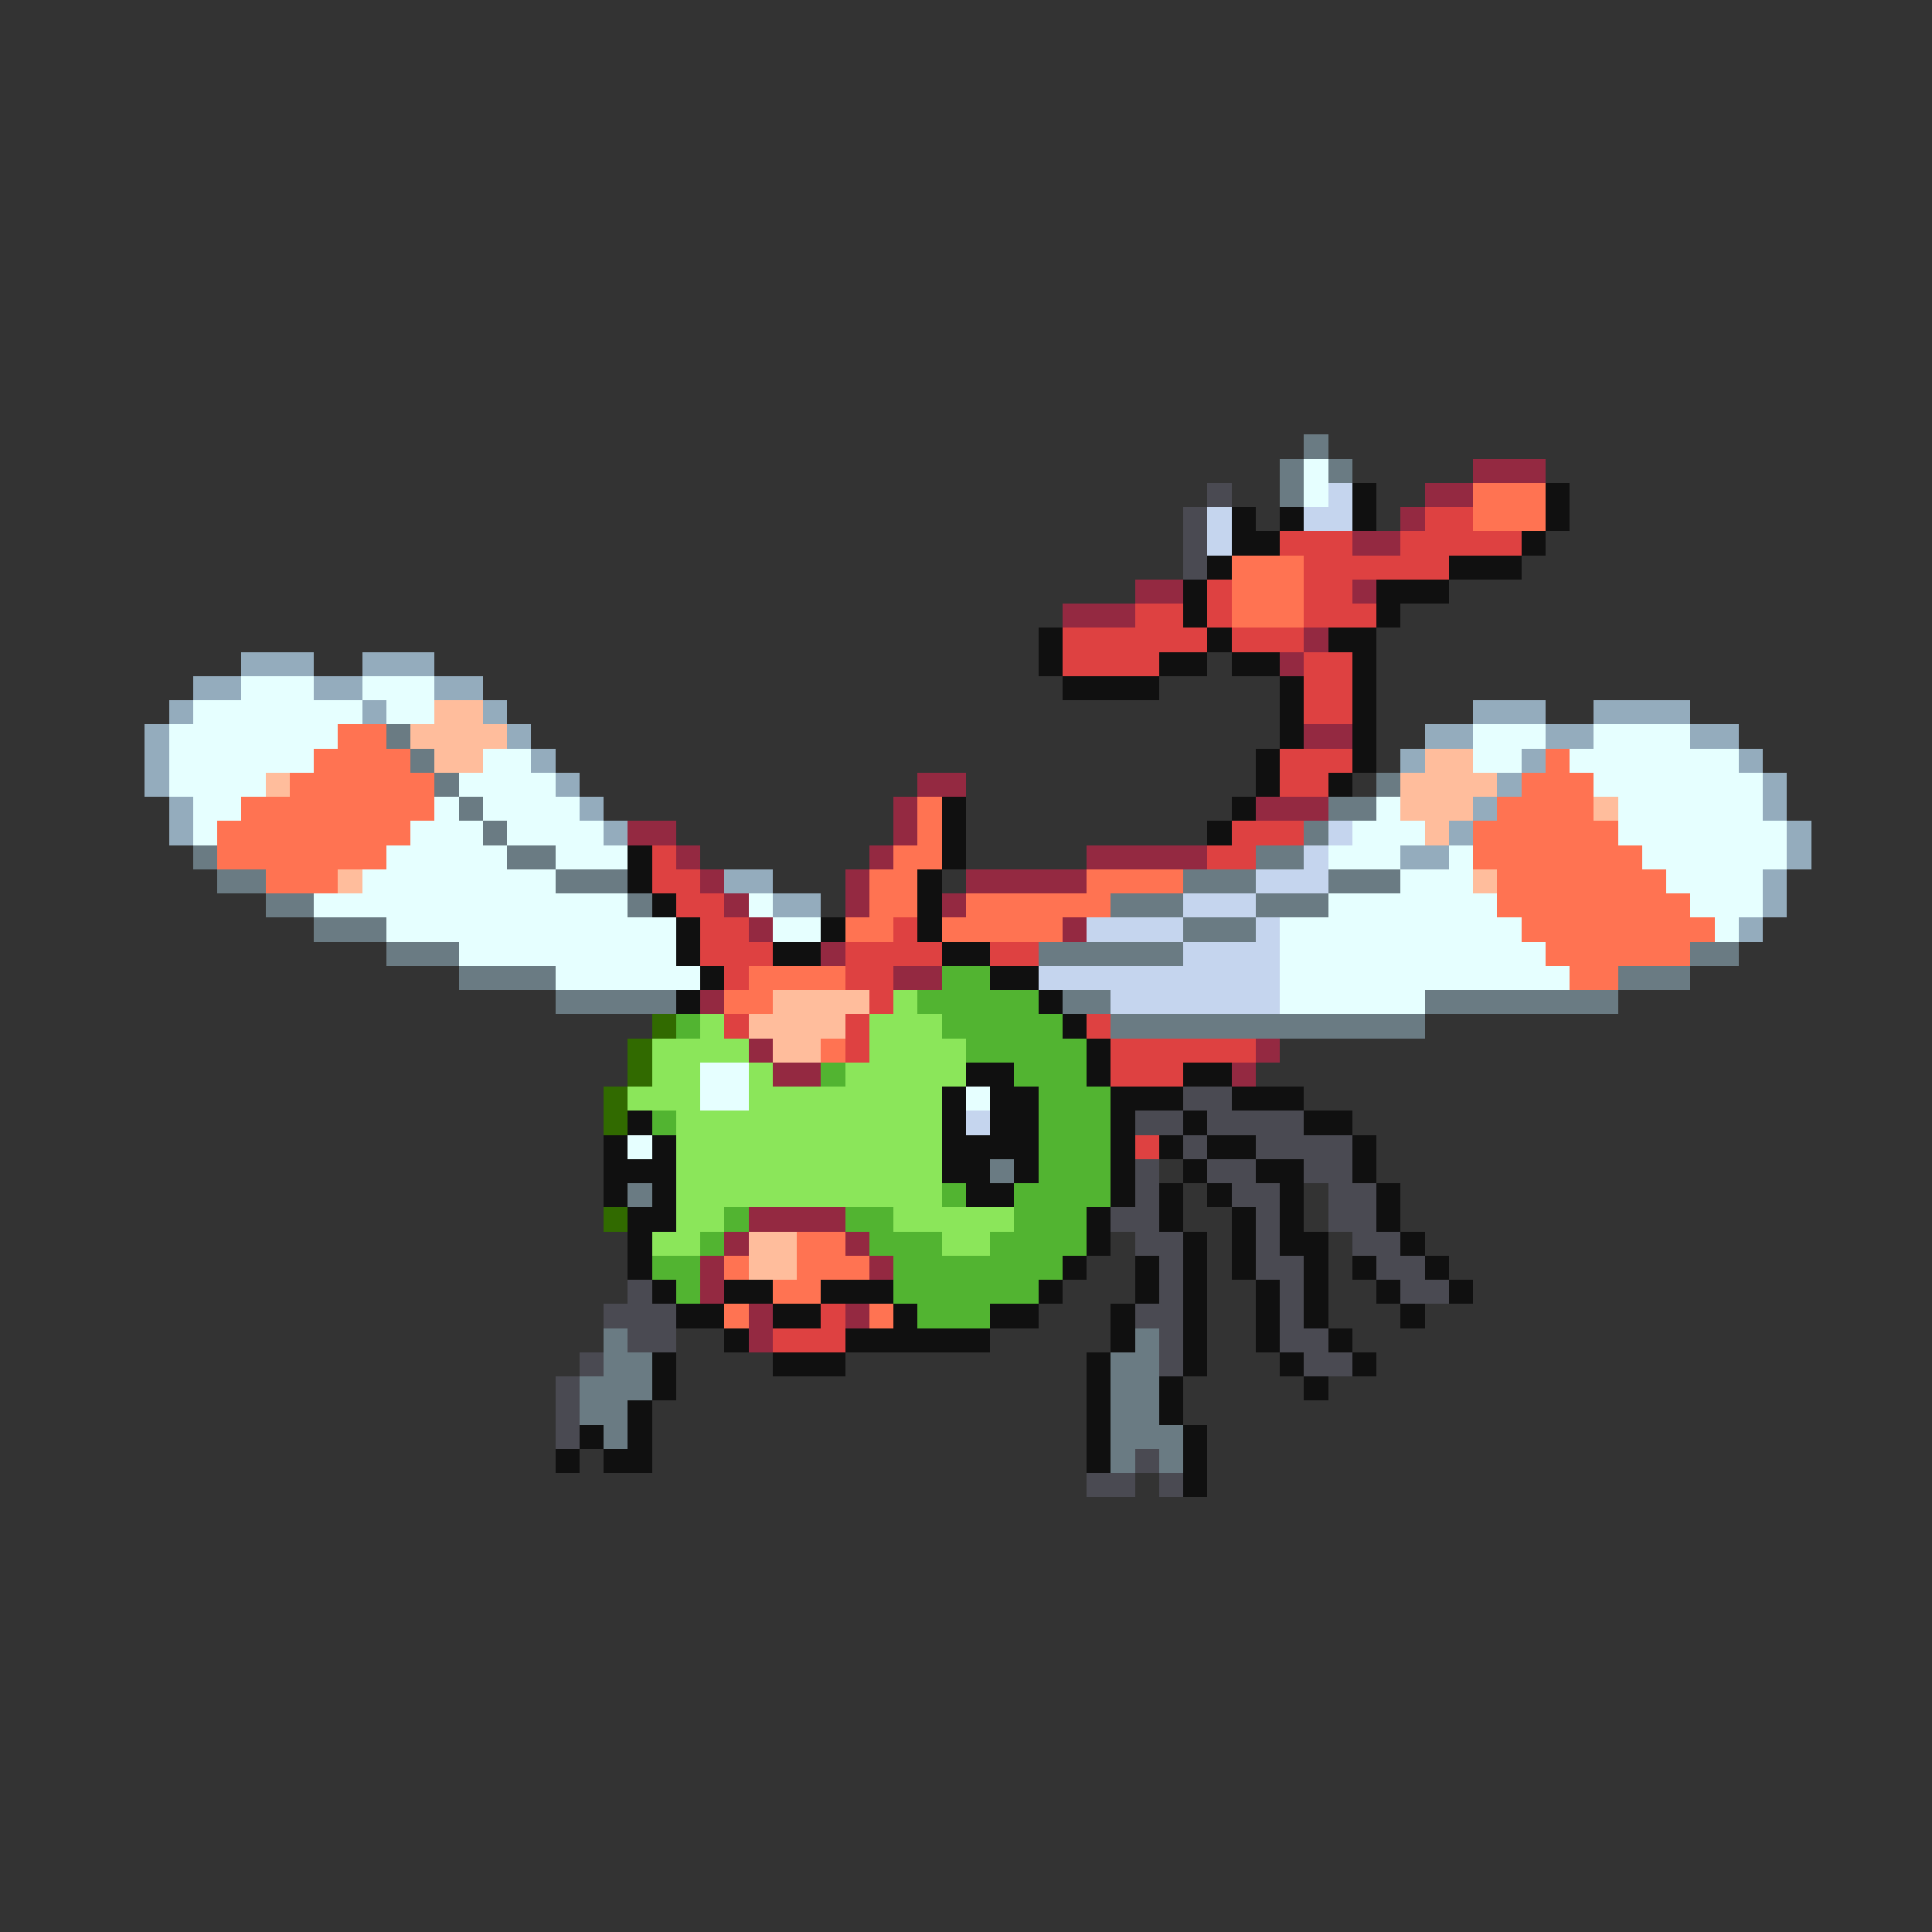 <svg xmlns="http://www.w3.org/2000/svg" viewBox="0 -0.5 80 80" shape-rendering="crispEdges">
<rect x="0" y="-0.5" width="80" height="80" fill="#333333" stroke="none"/>
<path stroke="#6a7b83" d="M54 18h1M53 19h1M55 19h1M53 20h1M16 30h1M17 31h1M18 32h1M57 32h1M19 33h1M55 33h2M20 34h1M54 34h1M8 35h1M21 35h2M52 35h2M9 36h2M23 36h3M49 36h3M55 36h3M11 37h2M26 37h1M46 37h3M52 37h3M13 38h3M49 38h3M16 39h3M43 39h6M70 39h2M19 40h4M67 40h3M23 41h5M44 41h2M59 41h8M46 42h13M41 48h1M26 49h1M25 55h1M47 55h1M25 56h2M46 56h2M24 57h3M46 57h2M24 58h2M46 58h2M25 59h1M46 59h3M46 60h1M48 60h1" />
<path stroke="#e6ffff" d="M54 19h1M54 20h1M10 28h3M15 28h3M8 29h7M16 29h2M7 30h7M61 30h3M66 30h4M7 31h6M20 31h2M61 31h2M65 31h7M7 32h4M19 32h4M66 32h7M8 33h2M18 33h1M20 33h4M57 33h1M67 33h6M8 34h1M17 34h3M21 34h4M56 34h3M67 34h7M16 35h5M23 35h3M55 35h3M60 35h1M68 35h6M15 36h8M58 36h3M69 36h4M13 37h13M31 37h1M55 37h7M70 37h3M16 38h12M32 38h2M53 38h10M71 38h1M19 39h9M53 39h11M23 40h6M53 40h12M53 41h6M29 44h2M29 45h2M40 45h1M26 47h1" />
<path stroke="#942941" d="M61 19h3M59 20h2M58 21h1M56 22h2M47 24h2M56 24h1M44 25h3M54 26h1M53 27h1M54 30h2M38 32h2M37 33h1M52 33h3M26 34h2M37 34h1M28 35h1M36 35h1M45 35h5M29 36h1M35 36h1M40 36h5M30 37h1M35 37h1M39 37h1M31 38h1M44 38h1M34 39h1M37 40h2M29 41h1M31 43h1M52 43h1M32 44h2M51 44h1M31 50h4M30 51h1M35 51h1M29 52h1M36 52h1M29 53h1M31 54h1M35 54h1M31 55h1" />
<path stroke="#4a4a52" d="M50 20h1M49 21h1M49 22h1M49 23h1M49 45h2M47 46h2M50 46h4M49 47h1M52 47h4M47 48h1M50 48h2M54 48h2M47 49h1M51 49h2M55 49h2M46 50h2M52 50h1M55 50h2M47 51h2M52 51h1M56 51h2M48 52h1M52 52h2M57 52h2M26 53h1M48 53h1M53 53h1M58 53h2M25 54h3M47 54h2M53 54h1M26 55h2M48 55h1M53 55h2M24 56h1M48 56h1M54 56h2M23 57h1M23 58h1M23 59h1M47 60h1M45 61h2M48 61h1" />
<path stroke="#c5d5ee" d="M55 20h1M50 21h1M54 21h2M50 22h1M55 34h1M54 35h1M52 36h3M49 37h3M45 38h4M52 38h1M49 39h4M43 40h10M46 41h7M40 46h1" />
<path stroke="#101010" d="M56 20h1M64 20h1M51 21h1M53 21h1M56 21h1M64 21h1M51 22h2M63 22h1M50 23h1M60 23h3M49 24h1M57 24h3M49 25h1M57 25h1M43 26h1M50 26h1M55 26h2M43 27h1M48 27h2M51 27h2M56 27h1M44 28h4M53 28h1M56 28h1M53 29h1M56 29h1M53 30h1M56 30h1M52 31h1M56 31h1M52 32h1M55 32h1M39 33h1M51 33h1M39 34h1M50 34h1M26 35h1M39 35h1M26 36h1M38 36h1M27 37h1M38 37h1M28 38h1M34 38h1M38 38h1M28 39h1M32 39h2M39 39h2M29 40h1M41 40h2M28 41h1M43 41h1M44 42h1M45 43h1M40 44h2M45 44h1M49 44h2M39 45h1M41 45h2M46 45h3M51 45h3M26 46h1M39 46h1M41 46h2M46 46h1M49 46h1M54 46h2M25 47h1M27 47h1M39 47h4M46 47h1M48 47h1M50 47h2M56 47h1M25 48h3M39 48h2M42 48h1M46 48h1M49 48h1M52 48h2M56 48h1M25 49h1M27 49h1M40 49h2M46 49h1M48 49h1M50 49h1M53 49h1M57 49h1M26 50h2M45 50h1M48 50h1M51 50h1M53 50h1M57 50h1M26 51h1M45 51h1M49 51h1M51 51h1M53 51h2M58 51h1M26 52h1M44 52h1M47 52h1M49 52h1M51 52h1M54 52h1M56 52h1M59 52h1M27 53h1M30 53h2M34 53h3M43 53h1M47 53h1M49 53h1M52 53h1M54 53h1M57 53h1M60 53h1M28 54h2M32 54h2M37 54h1M41 54h2M46 54h1M49 54h1M52 54h1M54 54h1M58 54h1M30 55h1M35 55h6M46 55h1M49 55h1M52 55h1M55 55h1M27 56h1M32 56h3M45 56h1M49 56h1M53 56h1M56 56h1M27 57h1M45 57h1M48 57h1M54 57h1M26 58h1M45 58h1M48 58h1M24 59h1M26 59h1M45 59h1M49 59h1M23 60h1M25 60h2M45 60h1M49 60h1M49 61h1" />
<path stroke="#ff7352" d="M61 20h3M61 21h3M51 23h3M51 24h3M51 25h3M14 30h2M13 31h4M64 31h1M12 32h6M63 32h3M10 33h8M38 33h1M62 33h4M9 34h8M38 34h1M61 34h6M9 35h7M37 35h2M61 35h7M11 36h3M36 36h2M45 36h4M62 36h7M36 37h2M40 37h6M62 37h8M35 38h2M39 38h5M63 38h8M64 39h6M31 40h4M65 40h2M30 41h2M34 43h1M33 51h2M30 52h1M33 52h3M32 53h2M30 54h1M36 54h1" />
<path stroke="#de4141" d="M59 21h2M53 22h3M58 22h5M54 23h6M50 24h1M54 24h2M47 25h2M50 25h1M54 25h3M44 26h6M51 26h3M44 27h4M54 27h2M54 28h2M54 29h2M53 31h3M53 32h2M51 34h3M27 35h1M50 35h2M27 36h2M28 37h2M29 38h2M37 38h1M29 39h3M35 39h4M41 39h2M30 40h1M35 40h2M36 41h1M30 42h1M35 42h1M45 42h1M35 43h1M46 43h6M46 44h3M47 47h1M34 54h1M32 55h3" />
<path stroke="#94acbd" d="M10 27h3M15 27h3M8 28h2M13 28h2M18 28h2M7 29h1M15 29h1M20 29h1M61 29h3M66 29h4M6 30h1M21 30h1M59 30h2M64 30h2M70 30h2M6 31h1M22 31h1M58 31h1M63 31h1M72 31h1M6 32h1M23 32h1M62 32h1M73 32h1M7 33h1M24 33h1M61 33h1M73 33h1M7 34h1M25 34h1M60 34h1M74 34h1M58 35h2M74 35h1M30 36h2M73 36h1M32 37h2M73 37h1M72 38h1" />
<path stroke="#ffbd9c" d="M18 29h2M17 30h4M18 31h2M59 31h2M11 32h1M58 32h4M58 33h3M66 33h1M59 34h1M14 36h1M61 36h1M32 41h4M31 42h4M32 43h2M31 51h2M31 52h2" />
<path stroke="#52b431" d="M39 40h2M38 41h5M28 42h1M39 42h5M40 43h5M34 44h1M42 44h3M43 45h3M27 46h1M43 46h3M43 47h3M43 48h3M39 49h1M42 49h4M30 50h1M35 50h2M42 50h3M29 51h1M36 51h3M41 51h4M27 52h2M37 52h7M28 53h1M37 53h6M38 54h3" />
<path stroke="#8be65a" d="M37 41h1M29 42h1M36 42h3M27 43h4M36 43h4M27 44h2M31 44h1M35 44h5M26 45h3M31 45h8M28 46h11M28 47h11M28 48h11M28 49h11M28 50h2M37 50h5M27 51h2M39 51h2" />
<path stroke="#316a00" d="M27 42h1M26 43h1M26 44h1M25 45h1M25 46h1M25 50h1" />
</svg>